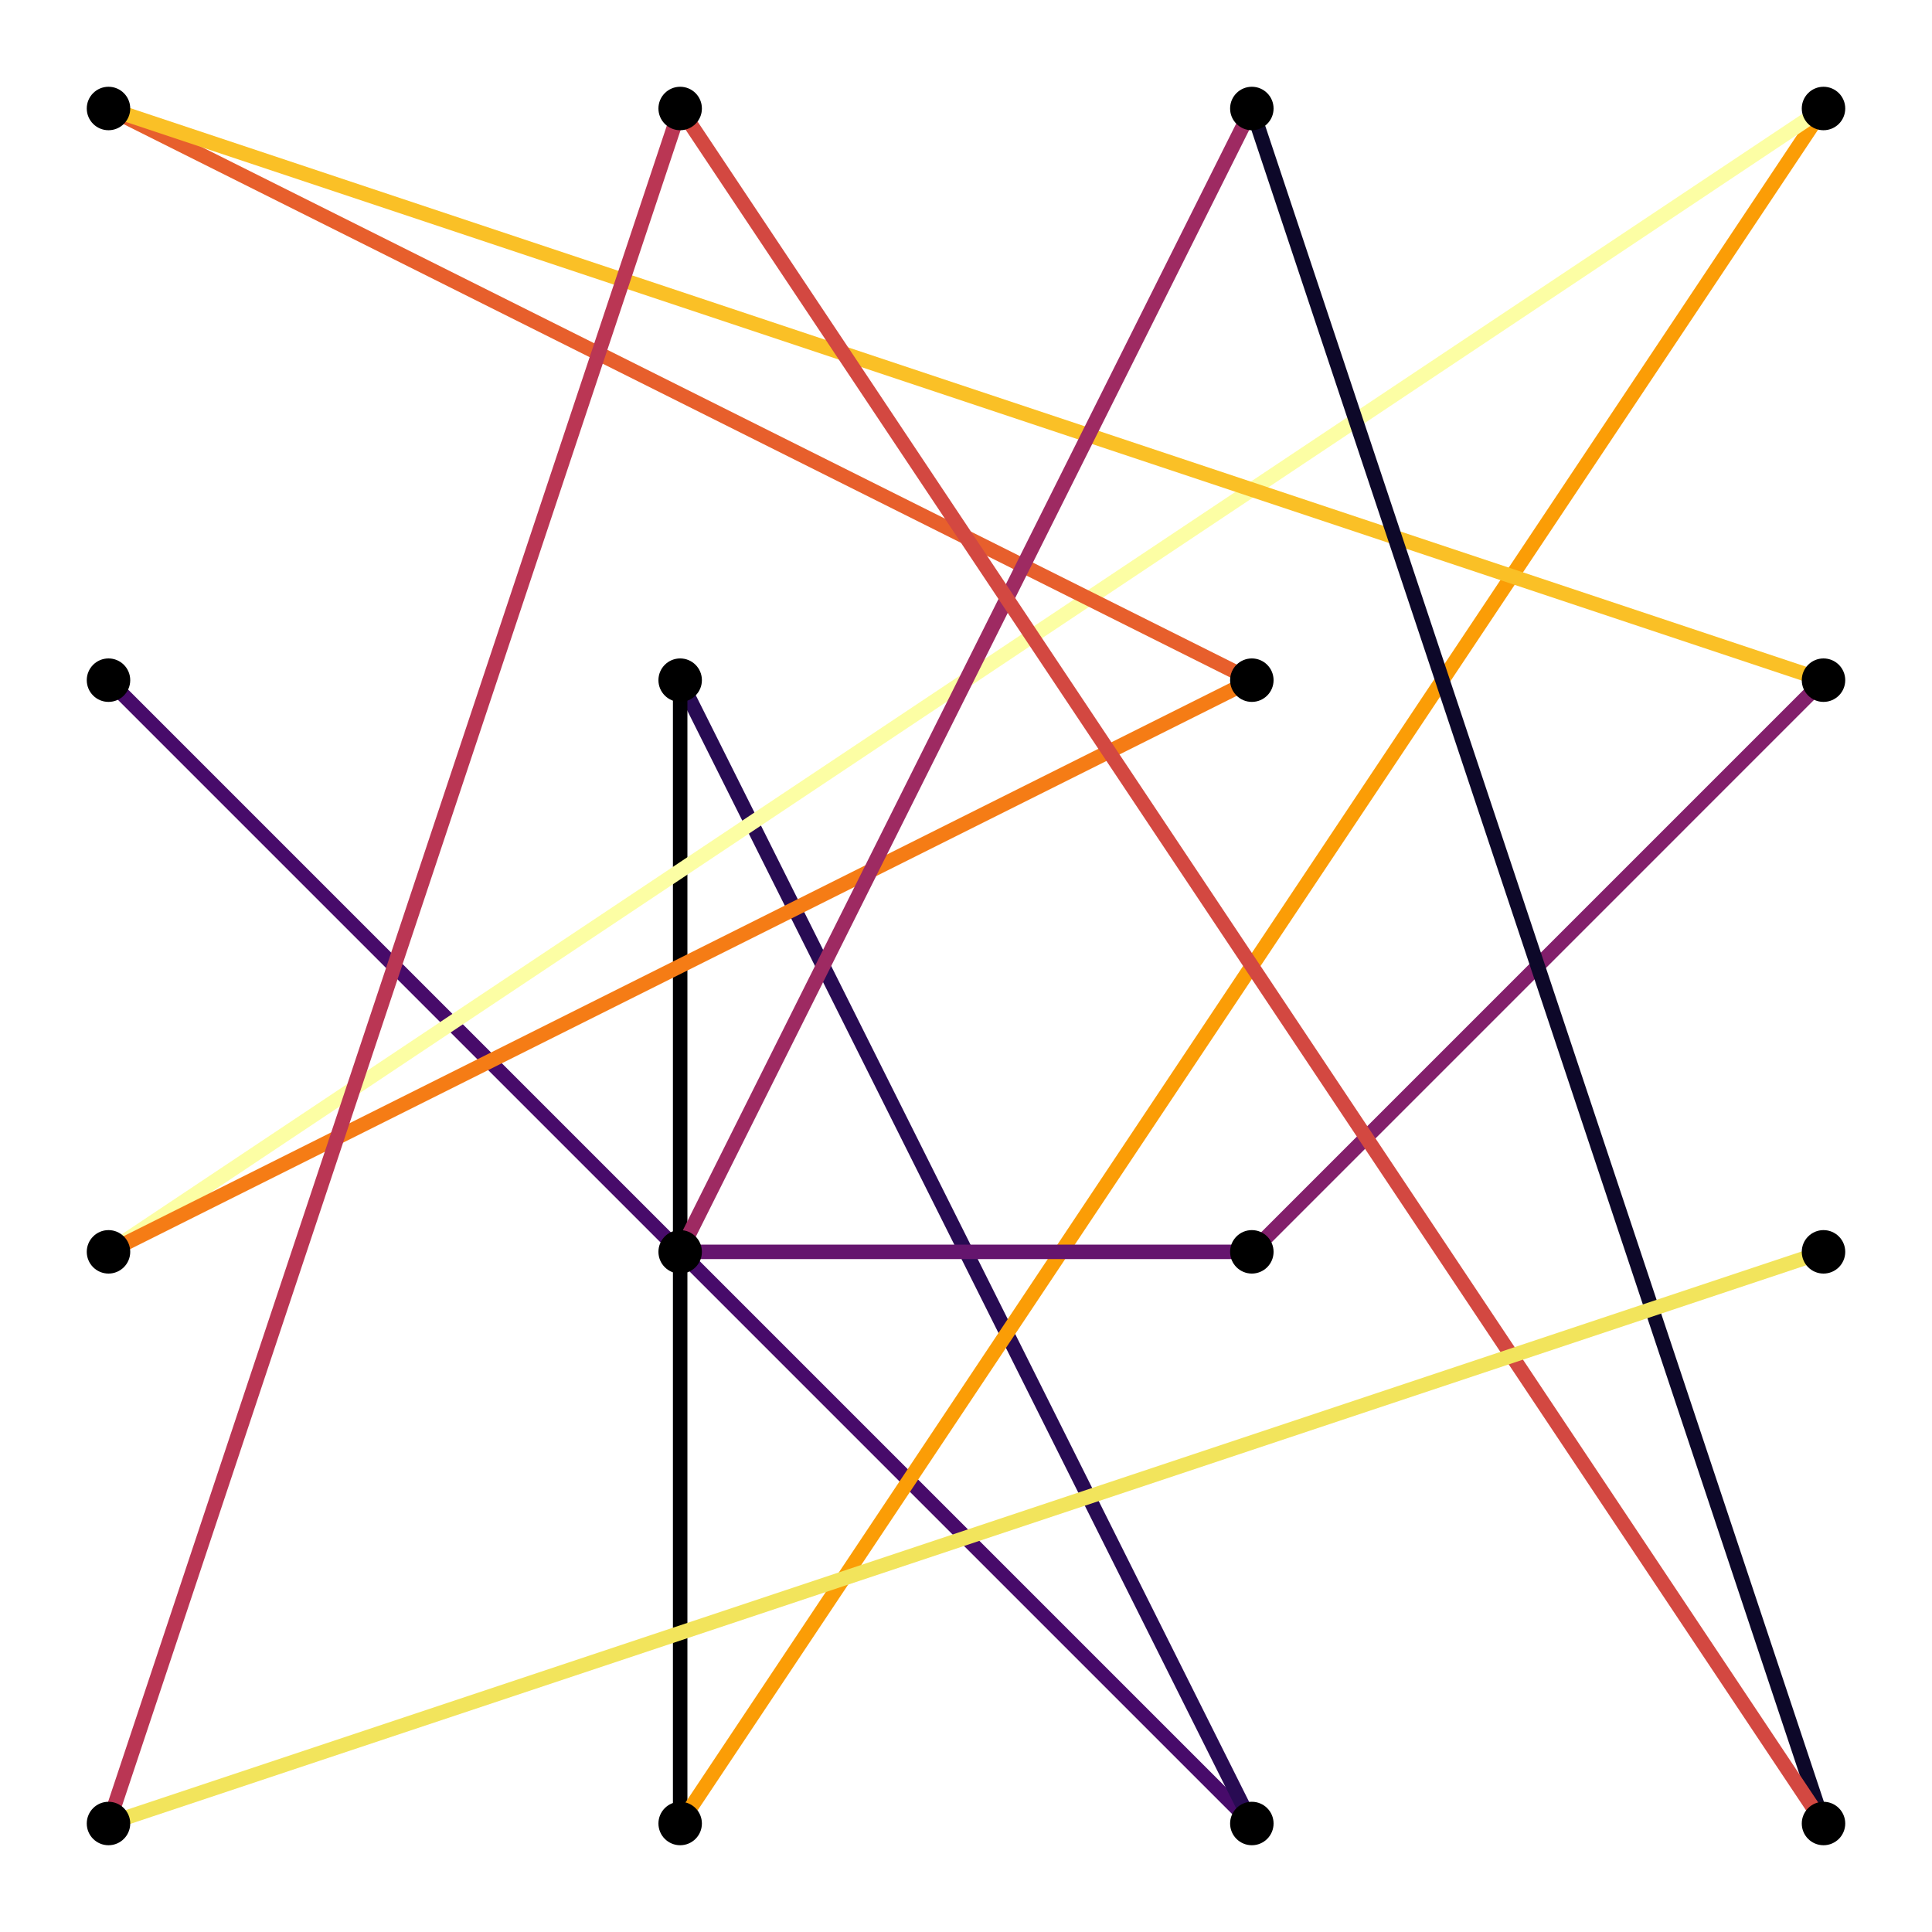 <?xml version="1.0" encoding="utf-8"?>
<svg xmlns="http://www.w3.org/2000/svg" xmlns:xlink="http://www.w3.org/1999/xlink" width="400" height="400" viewBox="0 0 1600 1600">
<rect x="0" y="0" width="1600" height="1600" fill="#808080" stroke="none"/>
<defs>
  <clipPath id="clip880">
    <rect x="0" y="0" width="1600" height="1600"/>
  </clipPath>
</defs>
<path clip-path="url(#clip880)" d="
M0 1600 L1600 1600 L1600 0 L0 0  Z
  " fill="#ffffff" fill-rule="evenodd" fill-opacity="1"/>
<defs>
  <clipPath id="clip881">
    <rect x="320" y="160" width="1121" height="1121"/>
  </clipPath>
</defs>
<path clip-path="url(#clip880)" d="
M47.244 1552.76 L1552.76 1552.76 L1552.76 47.244 L47.244 47.244  Z
  " fill="#ffffff" fill-rule="evenodd" fill-opacity="1"/>
<defs>
  <clipPath id="clip882">
    <rect x="47" y="47" width="1507" height="1507"/>
  </clipPath>
</defs>
<polyline clip-path="url(#clip882)" style="stroke:#470b6a; stroke-linecap:butt; stroke-linejoin:round; stroke-width:12; stroke-opacity:1; fill:none" points="
  89.853,563.284 1036.72,1510.15 
  "/>
<polyline clip-path="url(#clip882)" style="stroke:#280b53; stroke-linecap:butt; stroke-linejoin:round; stroke-width:12; stroke-opacity:1; fill:none" points="
  1036.72,1510.15 563.284,563.284 
  "/>
<polyline clip-path="url(#clip882)" style="stroke:#000003; stroke-linecap:butt; stroke-linejoin:round; stroke-width:12; stroke-opacity:1; fill:none" points="
  563.284,563.284 563.284,1510.15 
  "/>
<polyline clip-path="url(#clip882)" style="stroke:#fb9d06; stroke-linecap:butt; stroke-linejoin:round; stroke-width:12; stroke-opacity:1; fill:none" points="
  563.284,1510.15 1510.15,89.853 
  "/>
<polyline clip-path="url(#clip882)" style="stroke:#fcfea4; stroke-linecap:butt; stroke-linejoin:round; stroke-width:12; stroke-opacity:1; fill:none" points="
  1510.15,89.853 89.853,1036.72 
  "/>
<polyline clip-path="url(#clip882)" style="stroke:#f57c15; stroke-linecap:butt; stroke-linejoin:round; stroke-width:12; stroke-opacity:1; fill:none" points="
  89.853,1036.72 1036.72,563.284 
  "/>
<polyline clip-path="url(#clip882)" style="stroke:#e75f2c; stroke-linecap:butt; stroke-linejoin:round; stroke-width:12; stroke-opacity:1; fill:none" points="
  1036.72,563.284 89.853,89.853 
  "/>
<polyline clip-path="url(#clip882)" style="stroke:#fac026; stroke-linecap:butt; stroke-linejoin:round; stroke-width:12; stroke-opacity:1; fill:none" points="
  89.853,89.853 1510.15,563.284 
  "/>
<polyline clip-path="url(#clip882)" style="stroke:#821f6b; stroke-linecap:butt; stroke-linejoin:round; stroke-width:12; stroke-opacity:1; fill:none" points="
  1510.15,563.284 1036.72,1036.72 
  "/>
<polyline clip-path="url(#clip882)" style="stroke:#65156e; stroke-linecap:butt; stroke-linejoin:round; stroke-width:12; stroke-opacity:1; fill:none" points="
  1036.72,1036.72 563.284,1036.72 
  "/>
<polyline clip-path="url(#clip882)" style="stroke:#9e2a62; stroke-linecap:butt; stroke-linejoin:round; stroke-width:12; stroke-opacity:1; fill:none" points="
  563.284,1036.72 1036.72,89.853 
  "/>
<polyline clip-path="url(#clip882)" style="stroke:#0d0829; stroke-linecap:butt; stroke-linejoin:round; stroke-width:12; stroke-opacity:1; fill:none" points="
  1036.72,89.853 1510.15,1510.15 
  "/>
<polyline clip-path="url(#clip882)" style="stroke:#d34841; stroke-linecap:butt; stroke-linejoin:round; stroke-width:12; stroke-opacity:1; fill:none" points="
  1510.15,1510.15 563.284,89.853 
  "/>
<polyline clip-path="url(#clip882)" style="stroke:#ba3654; stroke-linecap:butt; stroke-linejoin:round; stroke-width:12; stroke-opacity:1; fill:none" points="
  563.284,89.853 89.853,1510.15 
  "/>
<polyline clip-path="url(#clip882)" style="stroke:#f2e45c; stroke-linecap:butt; stroke-linejoin:round; stroke-width:12; stroke-opacity:1; fill:none" points="
  89.853,1510.15 1510.15,1036.72 
  "/>
<circle clip-path="url(#clip882)" cx="89.853" cy="1510.15" r="18" fill="#000000" fill-rule="evenodd" fill-opacity="1" stroke="none"/>
<circle clip-path="url(#clip882)" cx="89.853" cy="1036.72" r="18" fill="#000000" fill-rule="evenodd" fill-opacity="1" stroke="none"/>
<circle clip-path="url(#clip882)" cx="89.853" cy="563.284" r="18" fill="#000000" fill-rule="evenodd" fill-opacity="1" stroke="none"/>
<circle clip-path="url(#clip882)" cx="89.853" cy="89.853" r="18" fill="#000000" fill-rule="evenodd" fill-opacity="1" stroke="none"/>
<circle clip-path="url(#clip882)" cx="563.284" cy="1510.15" r="18" fill="#000000" fill-rule="evenodd" fill-opacity="1" stroke="none"/>
<circle clip-path="url(#clip882)" cx="563.284" cy="1036.72" r="18" fill="#000000" fill-rule="evenodd" fill-opacity="1" stroke="none"/>
<circle clip-path="url(#clip882)" cx="563.284" cy="563.284" r="18" fill="#000000" fill-rule="evenodd" fill-opacity="1" stroke="none"/>
<circle clip-path="url(#clip882)" cx="563.284" cy="89.853" r="18" fill="#000000" fill-rule="evenodd" fill-opacity="1" stroke="none"/>
<circle clip-path="url(#clip882)" cx="1036.72" cy="1510.15" r="18" fill="#000000" fill-rule="evenodd" fill-opacity="1" stroke="none"/>
<circle clip-path="url(#clip882)" cx="1036.72" cy="1036.72" r="18" fill="#000000" fill-rule="evenodd" fill-opacity="1" stroke="none"/>
<circle clip-path="url(#clip882)" cx="1036.72" cy="563.284" r="18" fill="#000000" fill-rule="evenodd" fill-opacity="1" stroke="none"/>
<circle clip-path="url(#clip882)" cx="1036.72" cy="89.853" r="18" fill="#000000" fill-rule="evenodd" fill-opacity="1" stroke="none"/>
<circle clip-path="url(#clip882)" cx="1510.15" cy="1510.15" r="18" fill="#000000" fill-rule="evenodd" fill-opacity="1" stroke="none"/>
<circle clip-path="url(#clip882)" cx="1510.15" cy="1036.72" r="18" fill="#000000" fill-rule="evenodd" fill-opacity="1" stroke="none"/>
<circle clip-path="url(#clip882)" cx="1510.15" cy="563.284" r="18" fill="#000000" fill-rule="evenodd" fill-opacity="1" stroke="none"/>
<circle clip-path="url(#clip882)" cx="1510.15" cy="89.853" r="18" fill="#000000" fill-rule="evenodd" fill-opacity="1" stroke="none"/>
</svg>
